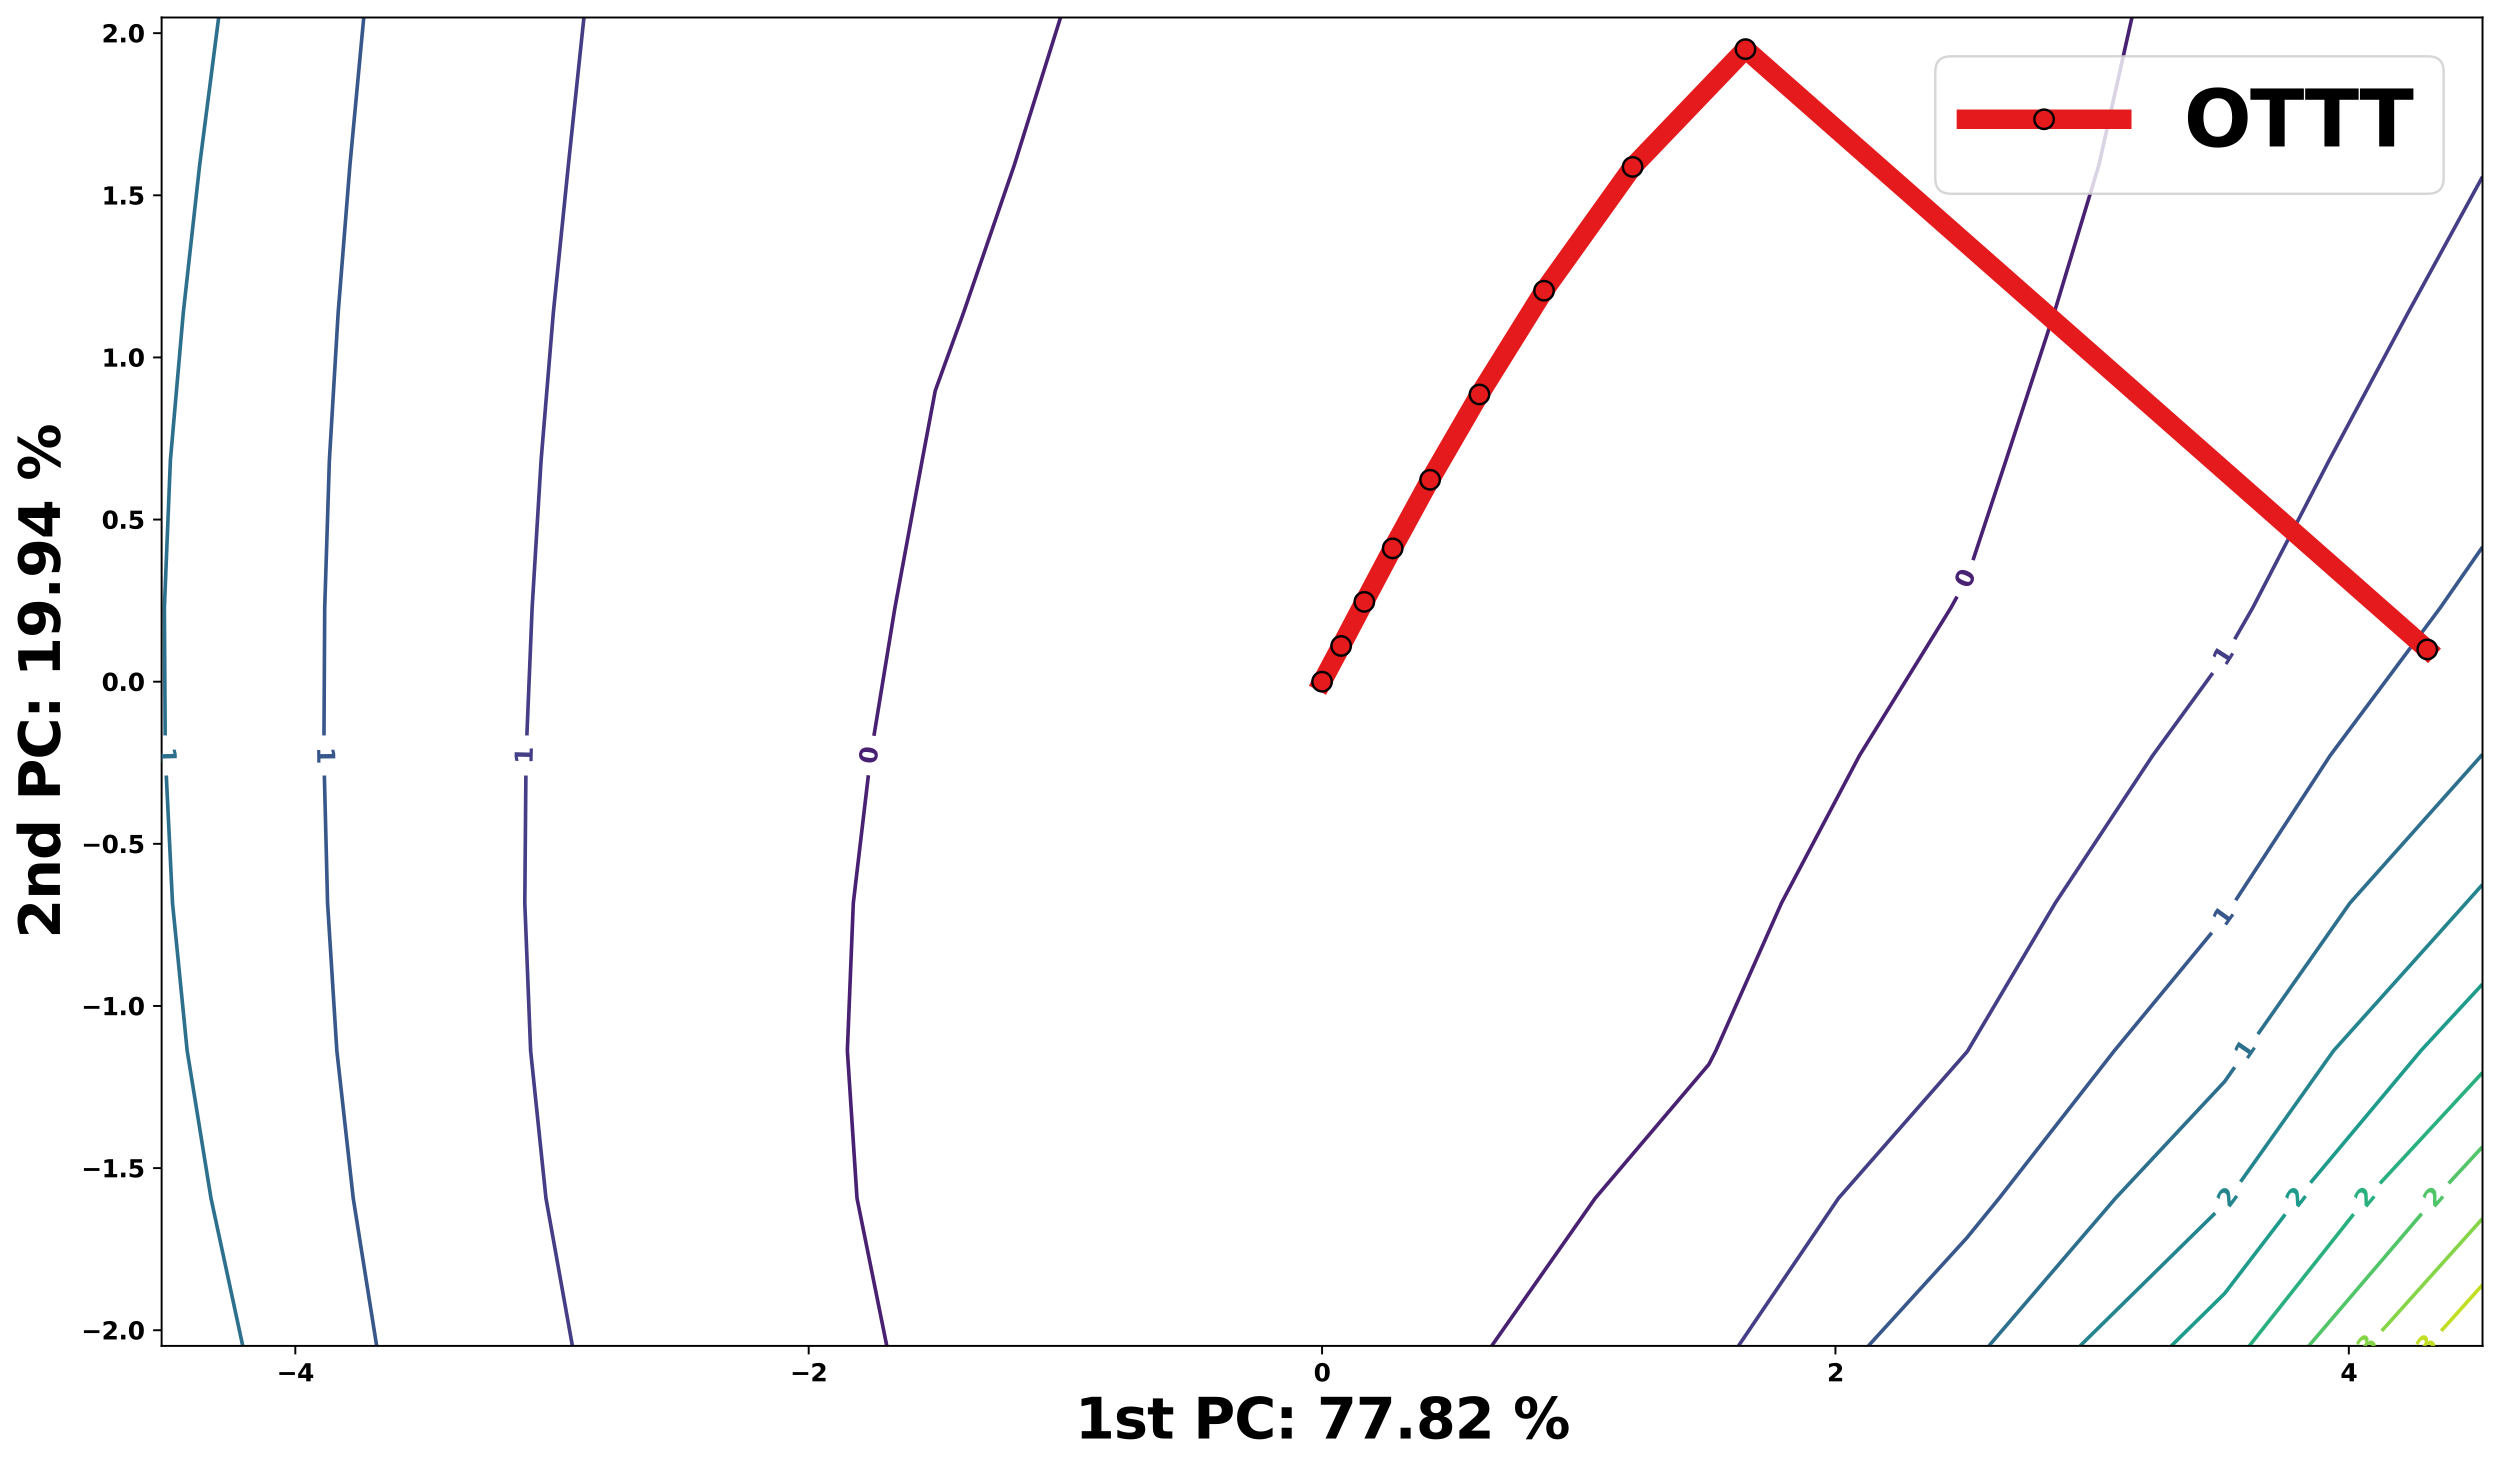 <?xml version="1.0" encoding="utf-8" standalone="no"?>
<!DOCTYPE svg PUBLIC "-//W3C//DTD SVG 1.1//EN"
  "http://www.w3.org/Graphics/SVG/1.1/DTD/svg11.dtd">
<svg xmlns:xlink="http://www.w3.org/1999/xlink" width="1029.443pt" height="604.338pt" viewBox="0 0 1029.443 604.338" xmlns="http://www.w3.org/2000/svg" version="1.1">
 <defs>
  <style type="text/css">*{stroke-linejoin: round; stroke-linecap: butt}</style>
 </defs>
 <g id="figure_1">
  <g id="patch_1">
   <path d="M 0 604.338 
L 1029.443 604.338 
L 1029.443 0 
L 0 0 
z
" style="fill: #ffffff"/>
  </g>
  <g id="axes_1">
   <g id="patch_2">
    <path d="M 66.553 554.2 
L 1022.243 554.2 
L 1022.243 7.2 
L 66.553 7.2 
z
" style="fill: #ffffff"/>
   </g>
   <g id="matplotlib.axis_1">
    <g id="xtick_1">
     <g id="line2d_1">
      <defs>
       <path id="m00009ede0e" d="M 0 0 
L 0 3.5 
" style="stroke: #000000; stroke-width: 0.8"/>
      </defs>
      <g>
       <use xlink:href="#m00009ede0e" x="121.604" y="554.2" style="stroke: #000000; stroke-width: 0.8"/>
      </g>
     </g>
     <g id="text_1">
      <!-- −4 -->
      <g transform="translate(113.935 568.798)scale(0.1 -0.1)">
       <defs>
        <path id="DejaVuSans-Bold-2212" d="M 678 2375 
L 4684 2375 
L 4684 1638 
L 678 1638 
L 678 2375 
z
" transform="scale(0.016)"/>
        <path id="DejaVuSans-Bold-34" d="M 2356 3675 
L 1038 1722 
L 2356 1722 
L 2356 3675 
z
M 2156 4666 
L 3494 4666 
L 3494 1722 
L 4159 1722 
L 4159 850 
L 3494 850 
L 3494 0 
L 2356 0 
L 2356 850 
L 288 850 
L 288 1881 
L 2156 4666 
z
" transform="scale(0.016)"/>
       </defs>
       <use xlink:href="#DejaVuSans-Bold-2212"/>
       <use xlink:href="#DejaVuSans-Bold-34" x="83.789"/>
      </g>
     </g>
    </g>
    <g id="xtick_2">
     <g id="line2d_2">
      <g>
       <use xlink:href="#m00009ede0e" x="333.001" y="554.2" style="stroke: #000000; stroke-width: 0.8"/>
      </g>
     </g>
     <g id="text_2">
      <!-- −2 -->
      <g transform="translate(325.332 568.798)scale(0.1 -0.1)">
       <defs>
        <path id="DejaVuSans-Bold-32" d="M 1844 884 
L 3897 884 
L 3897 0 
L 506 0 
L 506 884 
L 2209 2388 
Q 2438 2594 2547 2791 
Q 2656 2988 2656 3200 
Q 2656 3528 2436 3728 
Q 2216 3928 1850 3928 
Q 1569 3928 1234 3808 
Q 900 3688 519 3450 
L 519 4475 
Q 925 4609 1322 4679 
Q 1719 4750 2100 4750 
Q 2938 4750 3402 4381 
Q 3866 4013 3866 3353 
Q 3866 2972 3669 2642 
Q 3472 2313 2841 1759 
L 1844 884 
z
" transform="scale(0.016)"/>
       </defs>
       <use xlink:href="#DejaVuSans-Bold-2212"/>
       <use xlink:href="#DejaVuSans-Bold-32" x="83.789"/>
      </g>
     </g>
    </g>
    <g id="xtick_3">
     <g id="line2d_3">
      <g>
       <use xlink:href="#m00009ede0e" x="544.398" y="554.2" style="stroke: #000000; stroke-width: 0.8"/>
      </g>
     </g>
     <g id="text_3">
      <!-- 0 -->
      <g transform="translate(540.92 568.798)scale(0.1 -0.1)">
       <defs>
        <path id="DejaVuSans-Bold-30" d="M 2944 2338 
Q 2944 3213 2780 3570 
Q 2616 3928 2228 3928 
Q 1841 3928 1675 3570 
Q 1509 3213 1509 2338 
Q 1509 1453 1675 1090 
Q 1841 728 2228 728 
Q 2613 728 2778 1090 
Q 2944 1453 2944 2338 
z
M 4147 2328 
Q 4147 1169 3647 539 
Q 3147 -91 2228 -91 
Q 1306 -91 806 539 
Q 306 1169 306 2328 
Q 306 3491 806 4120 
Q 1306 4750 2228 4750 
Q 3147 4750 3647 4120 
Q 4147 3491 4147 2328 
z
" transform="scale(0.016)"/>
       </defs>
       <use xlink:href="#DejaVuSans-Bold-30"/>
      </g>
     </g>
    </g>
    <g id="xtick_4">
     <g id="line2d_4">
      <g>
       <use xlink:href="#m00009ede0e" x="755.796" y="554.2" style="stroke: #000000; stroke-width: 0.8"/>
      </g>
     </g>
     <g id="text_4">
      <!-- 2 -->
      <g transform="translate(752.317 568.798)scale(0.1 -0.1)">
       <use xlink:href="#DejaVuSans-Bold-32"/>
      </g>
     </g>
    </g>
    <g id="xtick_5">
     <g id="line2d_5">
      <g>
       <use xlink:href="#m00009ede0e" x="967.193" y="554.2" style="stroke: #000000; stroke-width: 0.8"/>
      </g>
     </g>
     <g id="text_5">
      <!-- 4 -->
      <g transform="translate(963.714 568.798)scale(0.1 -0.1)">
       <use xlink:href="#DejaVuSans-Bold-34"/>
      </g>
     </g>
    </g>
    <g id="text_6">
     <!-- 1st PC: 77.82 % -->
     <g transform="translate(442.681 592.355)scale(0.23 -0.23)">
      <defs>
       <path id="DejaVuSans-Bold-31" d="M 750 831 
L 1813 831 
L 1813 3847 
L 722 3622 
L 722 4441 
L 1806 4666 
L 2950 4666 
L 2950 831 
L 4013 831 
L 4013 0 
L 750 0 
L 750 831 
z
" transform="scale(0.016)"/>
       <path id="DejaVuSans-Bold-73" d="M 3272 3391 
L 3272 2541 
Q 2913 2691 2578 2766 
Q 2244 2841 1947 2841 
Q 1628 2841 1473 2761 
Q 1319 2681 1319 2516 
Q 1319 2381 1436 2309 
Q 1553 2238 1856 2203 
L 2053 2175 
Q 2913 2066 3209 1816 
Q 3506 1566 3506 1031 
Q 3506 472 3093 190 
Q 2681 -91 1863 -91 
Q 1516 -91 1145 -36 
Q 775 19 384 128 
L 384 978 
Q 719 816 1070 734 
Q 1422 653 1784 653 
Q 2113 653 2278 743 
Q 2444 834 2444 1013 
Q 2444 1163 2330 1236 
Q 2216 1309 1875 1350 
L 1678 1375 
Q 931 1469 631 1722 
Q 331 1975 331 2491 
Q 331 3047 712 3315 
Q 1094 3584 1881 3584 
Q 2191 3584 2531 3537 
Q 2872 3491 3272 3391 
z
" transform="scale(0.016)"/>
       <path id="DejaVuSans-Bold-74" d="M 1759 4494 
L 1759 3500 
L 2913 3500 
L 2913 2700 
L 1759 2700 
L 1759 1216 
Q 1759 972 1856 886 
Q 1953 800 2241 800 
L 2816 800 
L 2816 0 
L 1856 0 
Q 1194 0 917 276 
Q 641 553 641 1216 
L 641 2700 
L 84 2700 
L 84 3500 
L 641 3500 
L 641 4494 
L 1759 4494 
z
" transform="scale(0.016)"/>
       <path id="DejaVuSans-Bold-20" transform="scale(0.016)"/>
       <path id="DejaVuSans-Bold-50" d="M 588 4666 
L 2584 4666 
Q 3475 4666 3951 4270 
Q 4428 3875 4428 3144 
Q 4428 2409 3951 2014 
Q 3475 1619 2584 1619 
L 1791 1619 
L 1791 0 
L 588 0 
L 588 4666 
z
M 1791 3794 
L 1791 2491 
L 2456 2491 
Q 2806 2491 2997 2661 
Q 3188 2831 3188 3144 
Q 3188 3456 2997 3625 
Q 2806 3794 2456 3794 
L 1791 3794 
z
" transform="scale(0.016)"/>
       <path id="DejaVuSans-Bold-43" d="M 4288 256 
Q 3956 84 3597 -3 
Q 3238 -91 2847 -91 
Q 1681 -91 1000 561 
Q 319 1213 319 2328 
Q 319 3447 1000 4098 
Q 1681 4750 2847 4750 
Q 3238 4750 3597 4662 
Q 3956 4575 4288 4403 
L 4288 3438 
Q 3953 3666 3628 3772 
Q 3303 3878 2944 3878 
Q 2300 3878 1931 3465 
Q 1563 3053 1563 2328 
Q 1563 1606 1931 1193 
Q 2300 781 2944 781 
Q 3303 781 3628 887 
Q 3953 994 4288 1222 
L 4288 256 
z
" transform="scale(0.016)"/>
       <path id="DejaVuSans-Bold-3a" d="M 716 3500 
L 1844 3500 
L 1844 2291 
L 716 2291 
L 716 3500 
z
M 716 1209 
L 1844 1209 
L 1844 0 
L 716 0 
L 716 1209 
z
" transform="scale(0.016)"/>
       <path id="DejaVuSans-Bold-37" d="M 428 4666 
L 3944 4666 
L 3944 3988 
L 2125 0 
L 953 0 
L 2675 3781 
L 428 3781 
L 428 4666 
z
" transform="scale(0.016)"/>
       <path id="DejaVuSans-Bold-2e" d="M 653 1209 
L 1778 1209 
L 1778 0 
L 653 0 
L 653 1209 
z
" transform="scale(0.016)"/>
       <path id="DejaVuSans-Bold-38" d="M 2228 2088 
Q 1891 2088 1709 1903 
Q 1528 1719 1528 1375 
Q 1528 1031 1709 848 
Q 1891 666 2228 666 
Q 2563 666 2741 848 
Q 2919 1031 2919 1375 
Q 2919 1722 2741 1905 
Q 2563 2088 2228 2088 
z
M 1350 2484 
Q 925 2613 709 2878 
Q 494 3144 494 3541 
Q 494 4131 934 4440 
Q 1375 4750 2228 4750 
Q 3075 4750 3515 4442 
Q 3956 4134 3956 3541 
Q 3956 3144 3739 2878 
Q 3522 2613 3097 2484 
Q 3572 2353 3814 2058 
Q 4056 1763 4056 1313 
Q 4056 619 3595 264 
Q 3134 -91 2228 -91 
Q 1319 -91 855 264 
Q 391 619 391 1313 
Q 391 1763 633 2058 
Q 875 2353 1350 2484 
z
M 1631 3419 
Q 1631 3141 1786 2991 
Q 1941 2841 2228 2841 
Q 2509 2841 2662 2991 
Q 2816 3141 2816 3419 
Q 2816 3697 2662 3845 
Q 2509 3994 2228 3994 
Q 1941 3994 1786 3844 
Q 1631 3694 1631 3419 
z
" transform="scale(0.016)"/>
       <path id="DejaVuSans-Bold-25" d="M 4959 1925 
Q 4738 1925 4616 1733 
Q 4494 1541 4494 1184 
Q 4494 825 4614 633 
Q 4734 441 4959 441 
Q 5184 441 5303 633 
Q 5422 825 5422 1184 
Q 5422 1541 5301 1733 
Q 5181 1925 4959 1925 
z
M 4959 2450 
Q 5541 2450 5875 2112 
Q 6209 1775 6209 1184 
Q 6209 594 5875 251 
Q 5541 -91 4959 -91 
Q 4378 -91 4042 251 
Q 3706 594 3706 1184 
Q 3706 1772 4042 2111 
Q 4378 2450 4959 2450 
z
M 2094 -91 
L 1403 -91 
L 4319 4750 
L 5013 4750 
L 2094 -91 
z
M 1453 4750 
Q 2034 4750 2367 4411 
Q 2700 4072 2700 3481 
Q 2700 2891 2367 2550 
Q 2034 2209 1453 2209 
Q 872 2209 539 2550 
Q 206 2891 206 3481 
Q 206 4072 539 4411 
Q 872 4750 1453 4750 
z
M 1453 4225 
Q 1228 4225 1106 4031 
Q 984 3838 984 3481 
Q 984 3122 1106 2926 
Q 1228 2731 1453 2731 
Q 1678 2731 1798 2926 
Q 1919 3122 1919 3481 
Q 1919 3838 1797 4031 
Q 1675 4225 1453 4225 
z
" transform="scale(0.016)"/>
      </defs>
      <use xlink:href="#DejaVuSans-Bold-31"/>
      <use xlink:href="#DejaVuSans-Bold-73" x="69.58"/>
      <use xlink:href="#DejaVuSans-Bold-74" x="129.102"/>
      <use xlink:href="#DejaVuSans-Bold-20" x="176.904"/>
      <use xlink:href="#DejaVuSans-Bold-50" x="211.719"/>
      <use xlink:href="#DejaVuSans-Bold-43" x="285.01"/>
      <use xlink:href="#DejaVuSans-Bold-3a" x="358.398"/>
      <use xlink:href="#DejaVuSans-Bold-20" x="398.389"/>
      <use xlink:href="#DejaVuSans-Bold-37" x="433.203"/>
      <use xlink:href="#DejaVuSans-Bold-37" x="502.783"/>
      <use xlink:href="#DejaVuSans-Bold-2e" x="572.363"/>
      <use xlink:href="#DejaVuSans-Bold-38" x="610.352"/>
      <use xlink:href="#DejaVuSans-Bold-32" x="679.932"/>
      <use xlink:href="#DejaVuSans-Bold-20" x="749.512"/>
      <use xlink:href="#DejaVuSans-Bold-25" x="784.326"/>
     </g>
    </g>
   </g>
   <g id="matplotlib.axis_2">
    <g id="ytick_1">
     <g id="line2d_6">
      <defs>
       <path id="m66c49ae758" d="M 0 0 
L -3.5 0 
" style="stroke: #000000; stroke-width: 0.8"/>
      </defs>
      <g>
       <use xlink:href="#m66c49ae758" x="66.553" y="547.751" style="stroke: #000000; stroke-width: 0.8"/>
      </g>
     </g>
     <g id="text_7">
      <!-- −2.0 -->
      <g transform="translate(33.46 551.55)scale(0.1 -0.1)">
       <use xlink:href="#DejaVuSans-Bold-2212"/>
       <use xlink:href="#DejaVuSans-Bold-32" x="83.789"/>
       <use xlink:href="#DejaVuSans-Bold-2e" x="153.369"/>
       <use xlink:href="#DejaVuSans-Bold-30" x="191.357"/>
      </g>
     </g>
    </g>
    <g id="ytick_2">
     <g id="line2d_7">
      <g>
       <use xlink:href="#m66c49ae758" x="66.553" y="480.988" style="stroke: #000000; stroke-width: 0.8"/>
      </g>
     </g>
     <g id="text_8">
      <!-- −1.5 -->
      <g transform="translate(33.46 484.787)scale(0.1 -0.1)">
       <defs>
        <path id="DejaVuSans-Bold-35" d="M 678 4666 
L 3669 4666 
L 3669 3781 
L 1638 3781 
L 1638 3059 
Q 1775 3097 1914 3117 
Q 2053 3138 2203 3138 
Q 3056 3138 3531 2711 
Q 4006 2284 4006 1522 
Q 4006 766 3489 337 
Q 2972 -91 2053 -91 
Q 1656 -91 1267 -14 
Q 878 63 494 219 
L 494 1166 
Q 875 947 1217 837 
Q 1559 728 1863 728 
Q 2300 728 2551 942 
Q 2803 1156 2803 1522 
Q 2803 1891 2551 2103 
Q 2300 2316 1863 2316 
Q 1603 2316 1309 2248 
Q 1016 2181 678 2041 
L 678 4666 
z
" transform="scale(0.016)"/>
       </defs>
       <use xlink:href="#DejaVuSans-Bold-2212"/>
       <use xlink:href="#DejaVuSans-Bold-31" x="83.789"/>
       <use xlink:href="#DejaVuSans-Bold-2e" x="153.369"/>
       <use xlink:href="#DejaVuSans-Bold-35" x="191.357"/>
      </g>
     </g>
    </g>
    <g id="ytick_3">
     <g id="line2d_8">
      <g>
       <use xlink:href="#m66c49ae758" x="66.553" y="414.225" style="stroke: #000000; stroke-width: 0.8"/>
      </g>
     </g>
     <g id="text_9">
      <!-- −1.0 -->
      <g transform="translate(33.46 418.025)scale(0.1 -0.1)">
       <use xlink:href="#DejaVuSans-Bold-2212"/>
       <use xlink:href="#DejaVuSans-Bold-31" x="83.789"/>
       <use xlink:href="#DejaVuSans-Bold-2e" x="153.369"/>
       <use xlink:href="#DejaVuSans-Bold-30" x="191.357"/>
      </g>
     </g>
    </g>
    <g id="ytick_4">
     <g id="line2d_9">
      <g>
       <use xlink:href="#m66c49ae758" x="66.553" y="347.463" style="stroke: #000000; stroke-width: 0.8"/>
      </g>
     </g>
     <g id="text_10">
      <!-- −0.5 -->
      <g transform="translate(33.46 351.262)scale(0.1 -0.1)">
       <use xlink:href="#DejaVuSans-Bold-2212"/>
       <use xlink:href="#DejaVuSans-Bold-30" x="83.789"/>
       <use xlink:href="#DejaVuSans-Bold-2e" x="153.369"/>
       <use xlink:href="#DejaVuSans-Bold-35" x="191.357"/>
      </g>
     </g>
    </g>
    <g id="ytick_5">
     <g id="line2d_10">
      <g>
       <use xlink:href="#m66c49ae758" x="66.553" y="280.7" style="stroke: #000000; stroke-width: 0.8"/>
      </g>
     </g>
     <g id="text_11">
      <!-- 0.0 -->
      <g transform="translate(41.839 284.499)scale(0.1 -0.1)">
       <use xlink:href="#DejaVuSans-Bold-30"/>
       <use xlink:href="#DejaVuSans-Bold-2e" x="69.58"/>
       <use xlink:href="#DejaVuSans-Bold-30" x="107.568"/>
      </g>
     </g>
    </g>
    <g id="ytick_6">
     <g id="line2d_11">
      <g>
       <use xlink:href="#m66c49ae758" x="66.553" y="213.937" style="stroke: #000000; stroke-width: 0.8"/>
      </g>
     </g>
     <g id="text_12">
      <!-- 0.5 -->
      <g transform="translate(41.839 217.736)scale(0.1 -0.1)">
       <use xlink:href="#DejaVuSans-Bold-30"/>
       <use xlink:href="#DejaVuSans-Bold-2e" x="69.58"/>
       <use xlink:href="#DejaVuSans-Bold-35" x="107.568"/>
      </g>
     </g>
    </g>
    <g id="ytick_7">
     <g id="line2d_12">
      <g>
       <use xlink:href="#m66c49ae758" x="66.553" y="147.175" style="stroke: #000000; stroke-width: 0.8"/>
      </g>
     </g>
     <g id="text_13">
      <!-- 1.0 -->
      <g transform="translate(41.839 150.974)scale(0.1 -0.1)">
       <use xlink:href="#DejaVuSans-Bold-31"/>
       <use xlink:href="#DejaVuSans-Bold-2e" x="69.58"/>
       <use xlink:href="#DejaVuSans-Bold-30" x="107.568"/>
      </g>
     </g>
    </g>
    <g id="ytick_8">
     <g id="line2d_13">
      <g>
       <use xlink:href="#m66c49ae758" x="66.553" y="80.412" style="stroke: #000000; stroke-width: 0.8"/>
      </g>
     </g>
     <g id="text_14">
      <!-- 1.5 -->
      <g transform="translate(41.839 84.211)scale(0.1 -0.1)">
       <use xlink:href="#DejaVuSans-Bold-31"/>
       <use xlink:href="#DejaVuSans-Bold-2e" x="69.58"/>
       <use xlink:href="#DejaVuSans-Bold-35" x="107.568"/>
      </g>
     </g>
    </g>
    <g id="ytick_9">
     <g id="line2d_14">
      <g>
       <use xlink:href="#m66c49ae758" x="66.553" y="13.649" style="stroke: #000000; stroke-width: 0.8"/>
      </g>
     </g>
     <g id="text_15">
      <!-- 2.0 -->
      <g transform="translate(41.839 17.448)scale(0.1 -0.1)">
       <use xlink:href="#DejaVuSans-Bold-32"/>
       <use xlink:href="#DejaVuSans-Bold-2e" x="69.58"/>
       <use xlink:href="#DejaVuSans-Bold-30" x="107.568"/>
      </g>
     </g>
    </g>
    <g id="text_16">
     <!-- 2nd PC: 19.94 % -->
     <g transform="translate(24.676 386.495)rotate(-90)scale(0.23 -0.23)">
      <defs>
       <path id="DejaVuSans-Bold-6e" d="M 4056 2131 
L 4056 0 
L 2931 0 
L 2931 347 
L 2931 1631 
Q 2931 2084 2911 2256 
Q 2891 2428 2841 2509 
Q 2775 2619 2662 2680 
Q 2550 2741 2406 2741 
Q 2056 2741 1856 2470 
Q 1656 2200 1656 1722 
L 1656 0 
L 538 0 
L 538 3500 
L 1656 3500 
L 1656 2988 
Q 1909 3294 2193 3439 
Q 2478 3584 2822 3584 
Q 3428 3584 3742 3212 
Q 4056 2841 4056 2131 
z
" transform="scale(0.016)"/>
       <path id="DejaVuSans-Bold-64" d="M 2919 2988 
L 2919 4863 
L 4044 4863 
L 4044 0 
L 2919 0 
L 2919 506 
Q 2688 197 2409 53 
Q 2131 -91 1766 -91 
Q 1119 -91 703 423 
Q 288 938 288 1747 
Q 288 2556 703 3070 
Q 1119 3584 1766 3584 
Q 2128 3584 2408 3439 
Q 2688 3294 2919 2988 
z
M 2181 722 
Q 2541 722 2730 984 
Q 2919 1247 2919 1747 
Q 2919 2247 2730 2509 
Q 2541 2772 2181 2772 
Q 1825 2772 1636 2509 
Q 1447 2247 1447 1747 
Q 1447 1247 1636 984 
Q 1825 722 2181 722 
z
" transform="scale(0.016)"/>
       <path id="DejaVuSans-Bold-39" d="M 641 103 
L 641 966 
Q 928 831 1190 764 
Q 1453 697 1709 697 
Q 2247 697 2547 995 
Q 2847 1294 2900 1881 
Q 2688 1725 2447 1647 
Q 2206 1569 1925 1569 
Q 1209 1569 770 1986 
Q 331 2403 331 3084 
Q 331 3838 820 4291 
Q 1309 4744 2131 4744 
Q 3044 4744 3544 4128 
Q 4044 3513 4044 2388 
Q 4044 1231 3459 570 
Q 2875 -91 1856 -91 
Q 1528 -91 1228 -42 
Q 928 6 641 103 
z
M 2125 2350 
Q 2441 2350 2600 2554 
Q 2759 2759 2759 3169 
Q 2759 3575 2600 3781 
Q 2441 3988 2125 3988 
Q 1809 3988 1650 3781 
Q 1491 3575 1491 3169 
Q 1491 2759 1650 2554 
Q 1809 2350 2125 2350 
z
" transform="scale(0.016)"/>
      </defs>
      <use xlink:href="#DejaVuSans-Bold-32"/>
      <use xlink:href="#DejaVuSans-Bold-6e" x="69.58"/>
      <use xlink:href="#DejaVuSans-Bold-64" x="140.771"/>
      <use xlink:href="#DejaVuSans-Bold-20" x="212.354"/>
      <use xlink:href="#DejaVuSans-Bold-50" x="247.168"/>
      <use xlink:href="#DejaVuSans-Bold-43" x="320.459"/>
      <use xlink:href="#DejaVuSans-Bold-3a" x="393.848"/>
      <use xlink:href="#DejaVuSans-Bold-20" x="433.838"/>
      <use xlink:href="#DejaVuSans-Bold-31" x="468.652"/>
      <use xlink:href="#DejaVuSans-Bold-39" x="538.232"/>
      <use xlink:href="#DejaVuSans-Bold-2e" x="607.812"/>
      <use xlink:href="#DejaVuSans-Bold-39" x="645.801"/>
      <use xlink:href="#DejaVuSans-Bold-34" x="715.381"/>
      <use xlink:href="#DejaVuSans-Bold-20" x="784.961"/>
      <use xlink:href="#DejaVuSans-Bold-25" x="819.775"/>
     </g>
    </g>
   </g>
   <g id="PathCollection_1"/>
   <g id="PathCollection_2">
    <path d="M 365.16 554.2 
L 352.894 493.422 
L 348.922 432.644 
L 351.373 371.867 
L 357.58 319.236 
" clip-path="url(#p41ef2ccfe7)" style="fill: none; stroke: #482173; stroke-width: 1.5"/>
    <path d="M 359.867 302.991 
L 368.499 250.311 
L 379.73 189.533 
L 385.117 160.885 
L 396.762 128.756 
L 417.664 67.978 
L 436.702 7.2 
" clip-path="url(#p41ef2ccfe7)" style="fill: none; stroke: #482173; stroke-width: 1.5"/>
    <path d="M 877.878 7.2 
L 864.269 67.978 
L 845.9 128.756 
L 826.026 189.533 
L 812.446 230.655 
" clip-path="url(#p41ef2ccfe7)" style="fill: none; stroke: #482173; stroke-width: 1.5"/>
    <path d="M 805.871 245.674 
L 803.303 250.311 
L 765.703 311.089 
L 733.57 371.867 
L 706.555 432.644 
L 703.68 438.27 
L 656.85 493.422 
L 614.245 554.2 
" clip-path="url(#p41ef2ccfe7)" style="fill: none; stroke: #482173; stroke-width: 1.5"/>
   </g>
   <g id="PathCollection_3">
    <path d="M 235.698 554.2 
L 224.812 493.422 
L 218.495 432.644 
L 216.099 371.867 
L 216.544 319.342 
" clip-path="url(#p41ef2ccfe7)" style="fill: none; stroke: #433e85; stroke-width: 1.5"/>
    <path d="M 216.954 302.842 
L 219.118 250.311 
L 222.811 189.533 
L 227.851 128.756 
L 234.04 67.978 
L 240.45 7.2 
" clip-path="url(#p41ef2ccfe7)" style="fill: none; stroke: #433e85; stroke-width: 1.5"/>
    <path d="M 1022.243 72.754 
L 991.598 128.756 
L 959.1 189.533 
L 927.6 250.311 
L 920.19 263.215 
" clip-path="url(#p41ef2ccfe7)" style="fill: none; stroke: #433e85; stroke-width: 1.5"/>
    <path d="M 911.157 277.142 
L 886.441 311.089 
L 846.304 371.867 
L 810.286 432.644 
L 809.868 433.222 
L 757.041 493.422 
L 715.858 554.2 
" clip-path="url(#p41ef2ccfe7)" style="fill: none; stroke: #433e85; stroke-width: 1.5"/>
   </g>
   <g id="PathCollection_4">
    <path d="M 155.1 554.2 
L 145.449 493.422 
L 138.699 432.644 
L 134.886 371.867 
L 133.564 319.339 
" clip-path="url(#p41ef2ccfe7)" style="fill: none; stroke: #38588c; stroke-width: 1.5"/>
    <path d="M 133.404 302.836 
L 133.707 250.311 
L 135.629 189.533 
L 139.248 128.756 
L 144.096 67.978 
L 149.789 7.2 
" clip-path="url(#p41ef2ccfe7)" style="fill: none; stroke: #38588c; stroke-width: 1.5"/>
    <path d="M 1022.243 225.229 
L 1004.811 250.311 
L 959.521 311.089 
L 920.603 370.703 
" clip-path="url(#p41ef2ccfe7)" style="fill: none; stroke: #38588c; stroke-width: 1.5"/>
    <path d="M 910.75 384.088 
L 870.66 432.644 
L 823.195 493.422 
L 809.868 509.752 
L 769.357 554.2 
" clip-path="url(#p41ef2ccfe7)" style="fill: none; stroke: #38588c; stroke-width: 1.5"/>
   </g>
   <g id="PathCollection_5">
    <path d="M 99.953 554.2 
L 86.884 493.422 
L 77.067 432.644 
L 71.034 371.867 
L 68.47 319.333 
" clip-path="url(#p41ef2ccfe7)" style="fill: none; stroke: #2d708e; stroke-width: 1.5"/>
    <path d="M 68.016 302.836 
L 67.685 250.311 
L 70.162 189.533 
L 75.474 128.756 
L 82.213 67.978 
L 90.044 7.2 
" clip-path="url(#p41ef2ccfe7)" style="fill: none; stroke: #2d708e; stroke-width: 1.5"/>
    <path d="M 1022.243 310.583 
L 1021.838 311.089 
L 967.637 371.867 
L 929.754 425.836 
" clip-path="url(#p41ef2ccfe7)" style="fill: none; stroke: #2d708e; stroke-width: 1.5"/>
    <path d="M 920.196 439.453 
L 916.056 445.351 
L 871.097 493.422 
L 818.985 554.2 
" clip-path="url(#p41ef2ccfe7)" style="fill: none; stroke: #2d708e; stroke-width: 1.5"/>
   </g>
   <g id="PathCollection_6">
    <path d="M 1022.243 364.242 
L 1015.432 371.867 
L 960.927 432.644 
L 922.608 486.638 
" clip-path="url(#p41ef2ccfe7)" style="fill: none; stroke: #25858e; stroke-width: 1.5"/>
    <path d="M 912.142 499.538 
L 856.538 554.2 
" clip-path="url(#p41ef2ccfe7)" style="fill: none; stroke: #25858e; stroke-width: 1.5"/>
   </g>
   <g id="PathCollection_7">
    <path d="M 1022.243 405.211 
L 996.88 432.644 
L 951.415 487.028 
" clip-path="url(#p41ef2ccfe7)" style="fill: none; stroke: #1e9b8a; stroke-width: 1.5"/>
    <path d="M 941.006 500.033 
L 916.056 532.608 
L 894.092 554.2 
" clip-path="url(#p41ef2ccfe7)" style="fill: none; stroke: #1e9b8a; stroke-width: 1.5"/>
   </g>
   <g id="PathCollection_8">
    <path d="M 1022.243 441.647 
L 980.012 487.296 
" clip-path="url(#p41ef2ccfe7)" style="fill: none; stroke: #2ab07f; stroke-width: 1.5"/>
    <path d="M 969.174 499.953 
L 926.223 554.2 
" clip-path="url(#p41ef2ccfe7)" style="fill: none; stroke: #2ab07f; stroke-width: 1.5"/>
   </g>
   <g id="PathCollection_9">
    <path d="M 1022.243 472.212 
L 1008.288 487.296 
" clip-path="url(#p41ef2ccfe7)" style="fill: none; stroke: #52c569; stroke-width: 1.5"/>
    <path d="M 997.207 499.762 
L 950.715 554.2 
" clip-path="url(#p41ef2ccfe7)" style="fill: none; stroke: #52c569; stroke-width: 1.5"/>
   </g>
   <g id="PathCollection_10">
    <path d="M 1022.243 501.776 
L 980.743 548.03 
" clip-path="url(#p41ef2ccfe7)" style="fill: none; stroke: #86d549; stroke-width: 1.5"/>
   </g>
   <g id="PathCollection_11">
    <path d="M 1022.243 529.074 
L 1005.235 548.03 
" clip-path="url(#p41ef2ccfe7)" style="fill: none; stroke: #c2df23; stroke-width: 1.5"/>
   </g>
   <g id="PathCollection_12"/>
   <g id="line2d_15">
    <path d="M 999.489 267.424 
L 718.754 20.224 
L 672.27 68.733 
L 635.8 119.714 
L 609.214 162.433 
L 588.885 197.562 
L 573.47 225.813 
L 561.8 247.83 
L 552.253 265.996 
L 544.398 280.7 
" clip-path="url(#p41ef2ccfe7)" style="fill: none; stroke: #e41a1c; stroke-width: 8; stroke-linecap: square"/>
    <defs>
     <path id="m628ebfe538" d="M 0 4 
C 1.061 4 2.078 3.579 2.828 2.828 
C 3.579 2.078 4 1.061 4 0 
C 4 -1.061 3.579 -2.078 2.828 -2.828 
C 2.078 -3.579 1.061 -4 0 -4 
C -1.061 -4 -2.078 -3.579 -2.828 -2.828 
C -3.579 -2.078 -4 -1.061 -4 0 
C -4 1.061 -3.579 2.078 -2.828 2.828 
C -2.078 3.579 -1.061 4 0 4 
z
" style="stroke: #000000"/>
    </defs>
    <g clip-path="url(#p41ef2ccfe7)">
     <use xlink:href="#m628ebfe538" x="999.489" y="267.424" style="fill-opacity: 0; stroke: #000000"/>
     <use xlink:href="#m628ebfe538" x="718.754" y="20.224" style="fill-opacity: 0; stroke: #000000"/>
     <use xlink:href="#m628ebfe538" x="672.27" y="68.733" style="fill-opacity: 0; stroke: #000000"/>
     <use xlink:href="#m628ebfe538" x="635.8" y="119.714" style="fill-opacity: 0; stroke: #000000"/>
     <use xlink:href="#m628ebfe538" x="609.214" y="162.433" style="fill-opacity: 0; stroke: #000000"/>
     <use xlink:href="#m628ebfe538" x="588.885" y="197.562" style="fill-opacity: 0; stroke: #000000"/>
     <use xlink:href="#m628ebfe538" x="573.47" y="225.813" style="fill-opacity: 0; stroke: #000000"/>
     <use xlink:href="#m628ebfe538" x="561.8" y="247.83" style="fill-opacity: 0; stroke: #000000"/>
     <use xlink:href="#m628ebfe538" x="552.253" y="265.996" style="fill-opacity: 0; stroke: #000000"/>
     <use xlink:href="#m628ebfe538" x="544.398" y="280.7" style="fill-opacity: 0; stroke: #000000"/>
    </g>
   </g>
   <g id="patch_3">
    <path d="M 66.553 554.2 
L 66.553 7.2 
" style="fill: none; stroke: #000000; stroke-width: 0.8; stroke-linejoin: miter; stroke-linecap: square"/>
   </g>
   <g id="patch_4">
    <path d="M 1022.243 554.2 
L 1022.243 7.2 
" style="fill: none; stroke: #000000; stroke-width: 0.8; stroke-linejoin: miter; stroke-linecap: square"/>
   </g>
   <g id="patch_5">
    <path d="M 66.553 554.2 
L 1022.243 554.2 
" style="fill: none; stroke: #000000; stroke-width: 0.8; stroke-linejoin: miter; stroke-linecap: square"/>
   </g>
   <g id="patch_6">
    <path d="M 66.553 7.2 
L 1022.243 7.2 
" style="fill: none; stroke: #000000; stroke-width: 0.8; stroke-linejoin: miter; stroke-linecap: square"/>
   </g>
   <g id="text_17">
    <g clip-path="url(#p41ef2ccfe7)">
     <!-- 0 -->
     <g style="fill: #482173" transform="translate(360.801 314.911)rotate(-82.175)scale(0.1 -0.1)">
      <use xlink:href="#DejaVuSans-Bold-30"/>
     </g>
    </g>
   </g>
   <g id="text_18">
    <g clip-path="url(#p41ef2ccfe7)">
     <!-- 0 -->
     <g style="fill: #482173" transform="translate(811.039 242.744)rotate(-66.868)scale(0.1 -0.1)">
      <use xlink:href="#DejaVuSans-Bold-30"/>
     </g>
    </g>
   </g>
   <g id="text_19">
    <g clip-path="url(#p41ef2ccfe7)">
     <!-- 1 -->
     <g style="fill: #433e85" transform="translate(219.288 314.634)rotate(-88.612)scale(0.1 -0.1)">
      <use xlink:href="#DejaVuSans-Bold-31"/>
     </g>
    </g>
   </g>
   <g id="text_20">
    <g clip-path="url(#p41ef2ccfe7)">
     <!-- 1 -->
     <g style="fill: #433e85" transform="translate(916.527 274.83)rotate(-57.667)scale(0.1 -0.1)">
      <use xlink:href="#DejaVuSans-Bold-31"/>
     </g>
    </g>
   </g>
   <g id="text_21">
    <g clip-path="url(#p41ef2ccfe7)">
     <!-- 1 -->
     <g style="fill: #38588c" transform="translate(130.564 307.636)rotate(-270.542)scale(0.1 -0.1)">
      <use xlink:href="#DejaVuSans-Bold-31"/>
     </g>
    </g>
   </g>
   <g id="text_22">
    <g clip-path="url(#p41ef2ccfe7)">
     <!-- 1 -->
     <g style="fill: #38588c" transform="translate(916.267 382.096)rotate(-54.303)scale(0.1 -0.1)">
      <use xlink:href="#DejaVuSans-Bold-31"/>
     </g>
    </g>
   </g>
   <g id="text_23">
    <g clip-path="url(#p41ef2ccfe7)">
     <!-- 1 -->
     <g style="fill: #2d708e" transform="translate(65.216 307.685)rotate(-271.539)scale(0.1 -0.1)">
      <use xlink:href="#DejaVuSans-Bold-31"/>
     </g>
    </g>
   </g>
   <g id="text_24">
    <g clip-path="url(#p41ef2ccfe7)">
     <!-- 1 -->
     <g style="fill: #2d708e" transform="translate(925.285 437.074)rotate(-55.587)scale(0.1 -0.1)">
      <use xlink:href="#DejaVuSans-Bold-31"/>
     </g>
    </g>
   </g>
   <g id="text_25">
    <g clip-path="url(#p41ef2ccfe7)">
     <!-- 2 -->
     <g style="fill: #25858e" transform="translate(917.906 497.861)rotate(-53.039)scale(0.1 -0.1)">
      <use xlink:href="#DejaVuSans-Bold-32"/>
     </g>
    </g>
   </g>
   <g id="text_26">
    <g clip-path="url(#p41ef2ccfe7)">
     <!-- 2 -->
     <g style="fill: #1e9b8a" transform="translate(946.102 497.862)rotate(-52.005)scale(0.1 -0.1)">
      <use xlink:href="#DejaVuSans-Bold-32"/>
     </g>
    </g>
   </g>
   <g id="text_27">
    <g clip-path="url(#p41ef2ccfe7)">
     <!-- 2 -->
     <g style="fill: #2ab07f" transform="translate(974.232 497.861)rotate(-50.114)scale(0.1 -0.1)">
      <use xlink:href="#DejaVuSans-Bold-32"/>
     </g>
    </g>
   </g>
   <g id="text_28">
    <g clip-path="url(#p41ef2ccfe7)">
     <!-- 2 -->
     <g style="fill: #52c569" transform="translate(1002.426 497.858)rotate(-49.056)scale(0.1 -0.1)">
      <use xlink:href="#DejaVuSans-Bold-32"/>
     </g>
    </g>
   </g>
   <g id="text_29">
    <g clip-path="url(#p41ef2ccfe7)">
     <!-- 3 -->
     <g style="fill: #86d549" transform="translate(974.991 558.635)rotate(-48.793)scale(0.1 -0.1)">
      <defs>
       <path id="DejaVuSans-Bold-33" d="M 2981 2516 
Q 3453 2394 3698 2092 
Q 3944 1791 3944 1325 
Q 3944 631 3412 270 
Q 2881 -91 1863 -91 
Q 1503 -91 1142 -33 
Q 781 25 428 141 
L 428 1069 
Q 766 900 1098 814 
Q 1431 728 1753 728 
Q 2231 728 2486 893 
Q 2741 1059 2741 1369 
Q 2741 1688 2480 1852 
Q 2219 2016 1709 2016 
L 1228 2016 
L 1228 2791 
L 1734 2791 
Q 2188 2791 2409 2933 
Q 2631 3075 2631 3366 
Q 2631 3634 2415 3781 
Q 2200 3928 1806 3928 
Q 1516 3928 1219 3862 
Q 922 3797 628 3669 
L 628 4550 
Q 984 4650 1334 4700 
Q 1684 4750 2022 4750 
Q 2931 4750 3382 4451 
Q 3834 4153 3834 3553 
Q 3834 3144 3618 2883 
Q 3403 2622 2981 2516 
z
" transform="scale(0.016)"/>
      </defs>
      <use xlink:href="#DejaVuSans-Bold-33"/>
     </g>
    </g>
   </g>
   <g id="text_30">
    <g clip-path="url(#p41ef2ccfe7)">
     <!-- 3 -->
     <g style="fill: #c2df23" transform="translate(999.484 558.635)rotate(-48.793)scale(0.1 -0.1)">
      <use xlink:href="#DejaVuSans-Bold-33"/>
     </g>
    </g>
   </g>
   <g id="legend_1">
    <g id="patch_7">
     <path d="M 803.308 79.77 
L 999.843 79.77 
Q 1006.243 79.77 1006.243 73.37 
L 1006.243 29.6 
Q 1006.243 23.2 999.843 23.2 
L 803.308 23.2 
Q 796.908 23.2 796.908 29.6 
L 796.908 73.37 
Q 796.908 79.77 803.308 79.77 
z
" style="fill: #ffffff; opacity: 0.8; stroke: #cccccc; stroke-linejoin: miter"/>
    </g>
    <g id="line2d_16">
     <path d="M 809.708 49.115 
L 841.708 49.115 
L 873.708 49.115 
" style="fill: none; stroke: #e41a1c; stroke-width: 8; stroke-linecap: square"/>
     <g>
      <use xlink:href="#m628ebfe538" x="841.708" y="49.115" style="fill-opacity: 0; stroke: #000000"/>
     </g>
    </g>
    <g id="text_31">
     <!-- OTTT -->
     <g transform="translate(899.308 60.315)scale(0.32 -0.32)">
      <defs>
       <path id="DejaVuSans-Bold-4f" d="M 2719 3878 
Q 2169 3878 1866 3472 
Q 1563 3066 1563 2328 
Q 1563 1594 1866 1187 
Q 2169 781 2719 781 
Q 3272 781 3575 1187 
Q 3878 1594 3878 2328 
Q 3878 3066 3575 3472 
Q 3272 3878 2719 3878 
z
M 2719 4750 
Q 3844 4750 4481 4106 
Q 5119 3463 5119 2328 
Q 5119 1197 4481 553 
Q 3844 -91 2719 -91 
Q 1597 -91 958 553 
Q 319 1197 319 2328 
Q 319 3463 958 4106 
Q 1597 4750 2719 4750 
z
" transform="scale(0.016)"/>
       <path id="DejaVuSans-Bold-54" d="M 31 4666 
L 4331 4666 
L 4331 3756 
L 2784 3756 
L 2784 0 
L 1581 0 
L 1581 3756 
L 31 3756 
L 31 4666 
z
" transform="scale(0.016)"/>
      </defs>
      <use xlink:href="#DejaVuSans-Bold-4f"/>
      <use xlink:href="#DejaVuSans-Bold-54" x="85.01"/>
      <use xlink:href="#DejaVuSans-Bold-54" x="155.473"/>
      <use xlink:href="#DejaVuSans-Bold-54" x="225.936"/>
     </g>
    </g>
   </g>
  </g>
 </g>
 <defs>
  <clipPath id="p41ef2ccfe7">
   <rect x="66.553" y="7.2" width="955.69" height="547"/>
  </clipPath>
 </defs>
</svg>
